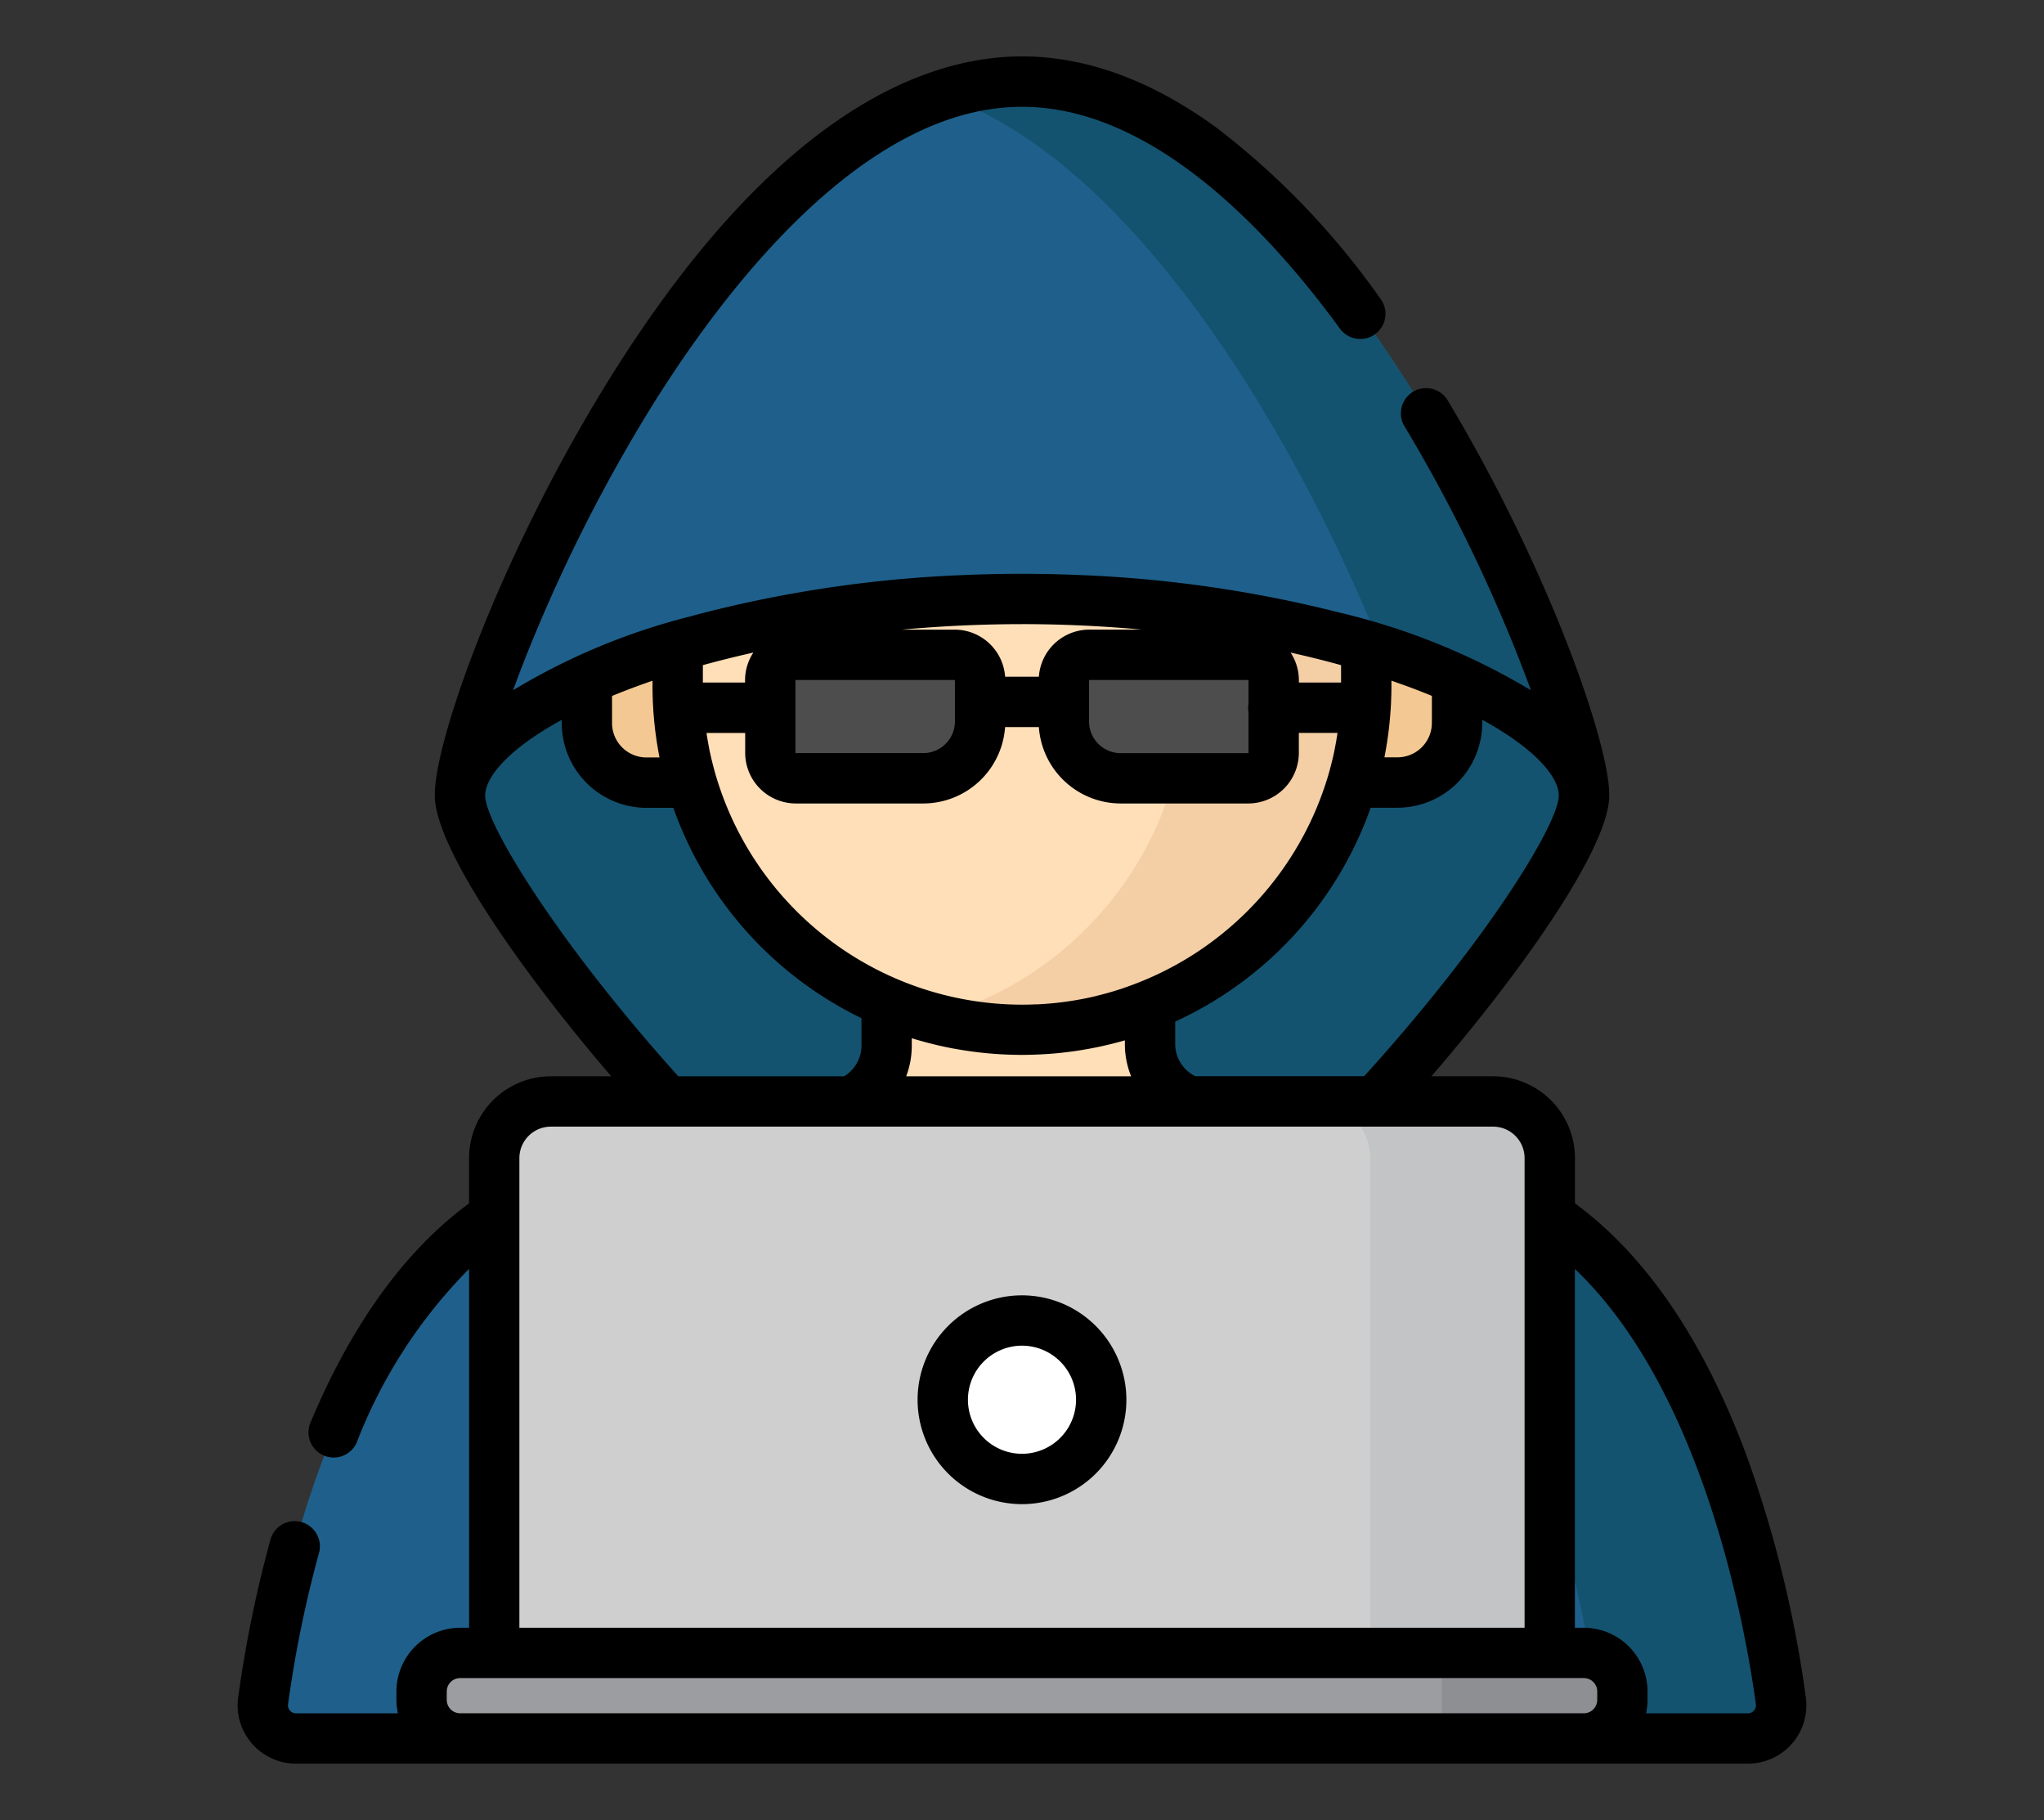 <svg xmlns="http://www.w3.org/2000/svg" xmlns:xlink="http://www.w3.org/1999/xlink" width="146" height="130" viewBox="0 0 146 130"><rect x="0" y="0" width="146" height="130" fill="#333333" stroke="none"/><defs><clipPath id="a"><rect width="146" height="130" transform="translate(-3551 -6996)" fill="#fff" stroke="#707070" stroke-width="1"/></clipPath></defs><g transform="translate(3551 6996)" clip-path="url(#a)"><g transform="translate(-3554.795 -6991.972)"><path d="M167.739,58.522c0-.011,0-.022,0-.034,0-6.819-17.973-50.938-40.143-50.938S87.454,51.669,87.454,58.488c0,.011,0,.022,0,.033s0,.021,0,.031c0,6.352,27.067,39.745,40.143,39.745,12.8,0,40.143-33.393,40.143-39.745,0-.011,0-.022,0-.032Z" transform="translate(-50.803 -5.752)" fill="#135370"/><g transform="translate(45.718 38.645)"><path d="M354.035,175.48h-4.559V162.258h4.559a4.254,4.254,0,0,1,4.254,4.254v4.714A4.254,4.254,0,0,1,354.035,175.48Z" transform="translate(-296.137 -162.258)" fill="#f4c892"/><path d="M129.777,175.48h4.559V162.258h-4.559a4.254,4.254,0,0,0-4.254,4.254v4.714A4.254,4.254,0,0,0,129.777,175.48Z" transform="translate(-125.523 -162.258)" fill="#f4c892"/></g><g transform="translate(52.204 13.435)"><path d="M221.856,287.826l-2.876-.578a4.37,4.37,0,0,1-3.509-4.284V278.82H196.66v4.248a4.37,4.37,0,0,1-3.509,4.284l-2.355.473v15.818h31.06Z" transform="translate(-181.736 -225.848)" fill="#ffdfb8"/><path d="M177.345,112.5h0a24.59,24.59,0,0,1-24.59-24.59V81a24.59,24.59,0,0,1,24.59-24.59h0A24.59,24.59,0,0,1,201.936,81v6.911A24.59,24.59,0,0,1,177.345,112.5Z" transform="translate(-152.755 -56.408)" fill="#ffdfb8"/></g><path d="M235.484,56.408h0a24.617,24.617,0,0,0-6.414.847A24.6,24.6,0,0,1,247.246,81v6.911a24.6,24.6,0,0,1-18.176,23.743,24.618,24.618,0,0,0,6.414.847h0a24.59,24.59,0,0,0,24.59-24.59V81A24.59,24.59,0,0,0,235.484,56.408Z" transform="translate(-158.69 -42.973)" fill="#f4cfa6"/><path d="M127.6,44.507c22.134,0,40.083,7.669,40.142,14.015,0-.011,0-.022,0-.034,0-6.819-17.973-50.938-40.143-50.938S87.454,51.669,87.454,58.488c0,.011,0,.022,0,.034C87.514,52.176,105.463,44.507,127.6,44.507Z" transform="translate(-50.803 -5.752)" fill="#1e608b"/><path d="M237.612,7.551a18.044,18.044,0,0,0-5.749.972c14.318,4.793,26.2,26.242,31.466,39.705,8.789,2.8,14.392,6.754,14.425,10.295,0-.011,0-.022,0-.034C277.755,51.67,259.782,7.551,237.612,7.551Z" transform="translate(-160.818 -5.753)" fill="#135370"/><path d="M136.75,358.986c-1.069-7.861-5.414-30.657-20.338-36.646L99.39,317.033H65.7L48.676,322.34c-14.924,5.989-19.27,28.784-20.338,36.646a2.368,2.368,0,0,0,2.348,2.684H134.4A2.368,2.368,0,0,0,136.75,358.986Z" transform="translate(-5.75 -241.525)" fill="#1e608b"/><path d="M322.167,358.986c-1.069-7.861-5.414-30.657-20.338-36.646l-17.022-5.307H271.7l17.022,5.307c18.123,7.272,20.646,39.33,20.646,39.33h10.45A2.368,2.368,0,0,0,322.167,358.986Z" transform="translate(-191.166 -241.525)" fill="#135370"/><path d="M169.07,313.418H101.762a4.045,4.045,0,0,0-4.045,4.045v38.354h75.4V317.462A4.045,4.045,0,0,0,169.07,313.418Z" transform="translate(-58.621 -238.771)" fill="#cfcfcf"/><path d="M356.269,313.418H343.44a4.045,4.045,0,0,1,4.045,4.045v38.354h12.829V317.462A4.045,4.045,0,0,0,356.269,313.418Z" transform="translate(-245.82 -238.771)" fill="#c2c4c6"/><path d="M158.95,478.8H78.686a2.756,2.756,0,0,0-2.756,2.756v.6a2.756,2.756,0,0,0,2.756,2.756H158.95a2.756,2.756,0,0,0,2.756-2.756v-.6A2.756,2.756,0,0,0,158.95,478.8Z" transform="translate(-42.023 -364.767)" fill="#9c9da0"/><path d="M392.028,478.8H381.876v6.108h10.152a2.756,2.756,0,0,0,2.756-2.756v-.6A2.756,2.756,0,0,0,392.028,478.8Z" transform="translate(-275.102 -364.767)" fill="#8d8f93"/><circle cx="5.659" cy="5.659" r="5.659" transform="translate(71.136 90.293)" fill="#fff"/><g transform="translate(58.816 42.745)"><path d="M191.439,188.291h-9.109a1.817,1.817,0,0,1-1.817-1.817v-5.185a1.817,1.817,0,0,1,1.817-1.817h11.353a1.817,1.817,0,0,1,1.817,1.817v2.94A4.061,4.061,0,0,1,191.439,188.291Z" transform="translate(-180.514 -179.472)" fill="#4d4d4d"/><path d="M272.625,188.291h9.109a1.817,1.817,0,0,0,1.817-1.817v-5.185a1.817,1.817,0,0,0-1.817-1.817H270.38a1.817,1.817,0,0,0-1.817,1.817v2.94A4.061,4.061,0,0,0,272.625,188.291Z" transform="translate(-247.592 -179.472)" fill="#4d4d4d"/></g><path d="M232.148,371.558a7.457,7.457,0,1,0,7.457,7.457A7.466,7.466,0,0,0,232.148,371.558Zm0,11.318a3.861,3.861,0,1,1,3.861-3.861A3.865,3.865,0,0,1,232.148,382.876Z" transform="translate(-155.354 -283.063)"/><path d="M132.783,117.219a84.134,84.134,0,0,0-4.268-17.371c-3.056-8.186-7.165-14.208-12.223-17.923V78.692a5.85,5.85,0,0,0-5.843-5.843H106.04c6.668-7.729,12.7-16.416,12.7-20.047,0-.011,0-.023,0-.035s0-.021,0-.03c0-3.736-4.4-16.284-11.578-28.232a1.8,1.8,0,0,0-3.084,1.851,112.1,112.1,0,0,1,9.072,18.919,48.157,48.157,0,0,0-13.893-5.6l-.505-.128-.353-.086A89.583,89.583,0,0,0,81.03,37.051l-.378-.016c-.259-.01-.518-.021-.777-.029q-.615-.02-1.233-.031l-.414-.007c-.477-.007-.954-.012-1.432-.012q-.756,0-1.508.013c-.249,0-.5.01-.745.016-.23.005-.46.01-.689.017q-.531.016-1.06.038l-.265.011A88.819,88.819,0,0,0,54.192,39.71q-.5.128-.985.261l-.188.052a46.312,46.312,0,0,0-12.572,5.248q.133-.368.276-.75l.087-.233q.113-.3.232-.61l.1-.256c.109-.281.22-.565.336-.855a115.369,115.369,0,0,1,8.467-16.918C54.978,17.413,65.162,3.6,76.794,3.6c9.176,0,17.389,8.58,22.662,15.778a1.8,1.8,0,1,0,2.9-2.126A55.841,55.841,0,0,0,90.792,5.17C86.125,1.739,81.416,0,76.794,0c-7.019,0-17.907,4.124-29.92,23.772-7.448,12.183-12.021,25.08-12.021,28.964,0,.012,0,.023,0,.035s0,.021,0,.03c0,3.655,5.983,12.336,12.6,20.047H43.141A5.85,5.85,0,0,0,37.3,78.692v3.235c-4.589,3.371-8.409,8.659-11.362,15.74a1.8,1.8,0,0,0,3.319,1.384A36.056,36.056,0,0,1,37.3,86.607V112.24h-.635a4.56,4.56,0,0,0-4.554,4.554v.6a4.561,4.561,0,0,0,.025.476c.005.052.016.1.024.154.014.1.028.207.049.308,0,.007,0,.014,0,.02H24.937a.567.567,0,0,1-.432-.2.559.559,0,0,1-.135-.448,84.055,84.055,0,0,1,2.23-10.88,1.8,1.8,0,0,0-3.466-.959,87.76,87.76,0,0,0-2.327,11.354,4.166,4.166,0,0,0,4.13,4.725H128.653a4.166,4.166,0,0,0,4.13-4.726ZM102.734,49.787c.016-.086.033-.173.048-.26.021-.118.04-.237.059-.355.016-.1.033-.2.048-.3s.031-.218.046-.328.03-.217.044-.326.024-.21.036-.315.026-.225.037-.338.019-.212.028-.319.02-.223.029-.335c0-.06.008-.12.012-.18a1.8,1.8,0,0,0,.013-.21v0c.005-.088.011-.175.016-.263.007-.133.011-.266.015-.4,0-.087.007-.173.01-.26q.008-.331.008-.663v-.344q.57.2,1.127.4c.6.223,1.194.451,1.762.687v1.932a2.458,2.458,0,0,1-2.456,2.456h-.934C102.7,49.975,102.717,49.881,102.734,49.787Zm.882,3.878a6.059,6.059,0,0,0,6.052-6.052v-.23c3.727,2.04,5.456,4.046,5.469,5.4,0,0,0,0,0,0s0,.027,0,.041c-.05,2-4.986,10.177-13.9,20.018H89.166a2.578,2.578,0,0,1-1.428-2.3v-1.6A26.531,26.531,0,0,0,101.7,53.666h1.92Zm-4.03-10.184v1.244H96.572v-.164a3.592,3.592,0,0,0-.593-1.978C97.3,42.878,98.5,43.182,99.586,43.482Zm-6.611,1.08v1.664a1.671,1.671,0,0,0,0,.6v2.924a.019.019,0,0,1-.019.019H83.848A2.266,2.266,0,0,1,81.584,47.5v-2.94a.019.019,0,0,1,.019-.019H92.956A.019.019,0,0,1,92.975,44.562Zm-16.18-4.009c2.892,0,5.762.136,8.573.393H81.6A3.617,3.617,0,0,0,78,44.308H75.589a3.617,3.617,0,0,0-3.6-3.362H68.222C71.032,40.689,73.9,40.553,76.794,40.553ZM60.614,44.562a.019.019,0,0,1,.019-.019H71.986a.019.019,0,0,1,.019.019V47.5a2.266,2.266,0,0,1-2.263,2.264H60.632a.019.019,0,0,1-.019-.019V44.562Zm.019,8.8h9.109a5.867,5.867,0,0,0,5.845-5.457H78a5.867,5.867,0,0,0,5.845,5.457h9.109a3.619,3.619,0,0,0,3.615-3.615V48.322h2.762c-.031.21-.064.42-.1.629-.01.057-.022.114-.032.171q-.049.263-.1.523-.032.151-.066.3c-.029.127-.059.253-.09.38q-.075.308-.158.612c-.023.085-.045.169-.069.253A22.9,22.9,0,0,1,84.872,66.247c-.112.043-.225.085-.338.126q-.279.1-.562.2-.253.084-.507.162c-.14.043-.28.085-.422.126q-.327.093-.657.176-.194.049-.389.1-.352.083-.707.154l-.344.066c-.255.047-.512.091-.769.129l-.282.04c-.28.038-.56.072-.842.1l-.2.018c-.307.027-.616.05-.925.065l-.111,0c-.338.015-.677.024-1.017.024A22.833,22.833,0,0,1,54.876,51.193c-.024-.084-.046-.169-.069-.253q-.083-.3-.158-.612c-.031-.126-.061-.253-.09-.38q-.034-.151-.066-.3-.055-.261-.1-.524c-.011-.057-.022-.113-.032-.171-.037-.209-.07-.419-.1-.629h2.762v1.425A3.619,3.619,0,0,0,60.632,53.362ZM84.59,72.849H68.522a6.145,6.145,0,0,0,.4-2.194v-.524c.419.131.841.247,1.265.357l.064.016q.548.14,1.1.256l.177.037q.269.054.539.1c.1.017.192.033.287.049q.388.065.777.12c.145.02.291.04.437.058s.264.031.4.045q.338.036.678.064l.28.021q.36.025.723.04l.257.01c.294.01.589.016.885.016.279,0,.556-.006.833-.015l.259-.01q.3-.012.6-.031l.27-.017q.382-.028.761-.067c.113-.011.225-.026.338-.039.15-.017.3-.035.45-.055s.275-.037.412-.058c.12-.018.24-.038.359-.057q.422-.069.841-.151l.225-.044c.173-.035.345-.074.517-.113l.209-.049c.428-.1.855-.209,1.278-.332v.263A6.122,6.122,0,0,0,84.59,72.849ZM54,43.482c1.083-.3,2.288-.6,3.607-.9a3.592,3.592,0,0,0-.593,1.978v.164H54V43.482Zm-6.486,2.2c.569-.235,1.158-.464,1.763-.687q.557-.205,1.126-.4v.344q0,.332.008.663c0,.087.006.173.01.26,0,.133.009.267.015.4.005.1.013.209.019.313,0,.01,0,.02,0,.029,0,.04,0,.08.007.119,0,.065.008.129.013.194.008.112.019.223.029.335s.018.212.028.319.025.225.037.338.023.21.036.315.029.217.044.326.03.219.046.328.031.2.048.3c.019.119.038.237.059.355.015.087.032.173.048.26s.034.188.052.282h-.934a2.458,2.458,0,0,1-2.456-2.456V45.681h0ZM38.45,52.827c0-.013,0-.024,0-.036s0,0,0,0c.013-1.357,1.742-3.363,5.469-5.4v.23a6.059,6.059,0,0,0,6.052,6.052h1.919A26.533,26.533,0,0,0,65.33,68.7v1.954a2.569,2.569,0,0,1-1.239,2.194H52.244C43.719,63.383,38.494,54.884,38.45,52.827Zm4.69,23.618h67.308a2.249,2.249,0,0,1,2.246,2.246h0v33.547h-71.8V78.692h0a2.249,2.249,0,0,1,2.246-2.246m74.743,40.944a.959.959,0,0,1-.957.958H36.663a.959.959,0,0,1-.957-.958v-.6a.959.959,0,0,1,.957-.957h80.264a.959.959,0,0,1,.957.957Zm11.2.761a.567.567,0,0,1-.432.2h-7.273c0-.007,0-.014,0-.02.021-.1.035-.2.049-.308.007-.051.018-.1.024-.154a4.557,4.557,0,0,0,.025-.476v-.6a4.56,4.56,0,0,0-4.554-4.554h-.635V86.611c9.218,8.772,12.2,25.726,12.927,31.093A.56.56,0,0,1,129.084,118.151Z"/></g></g></svg>
